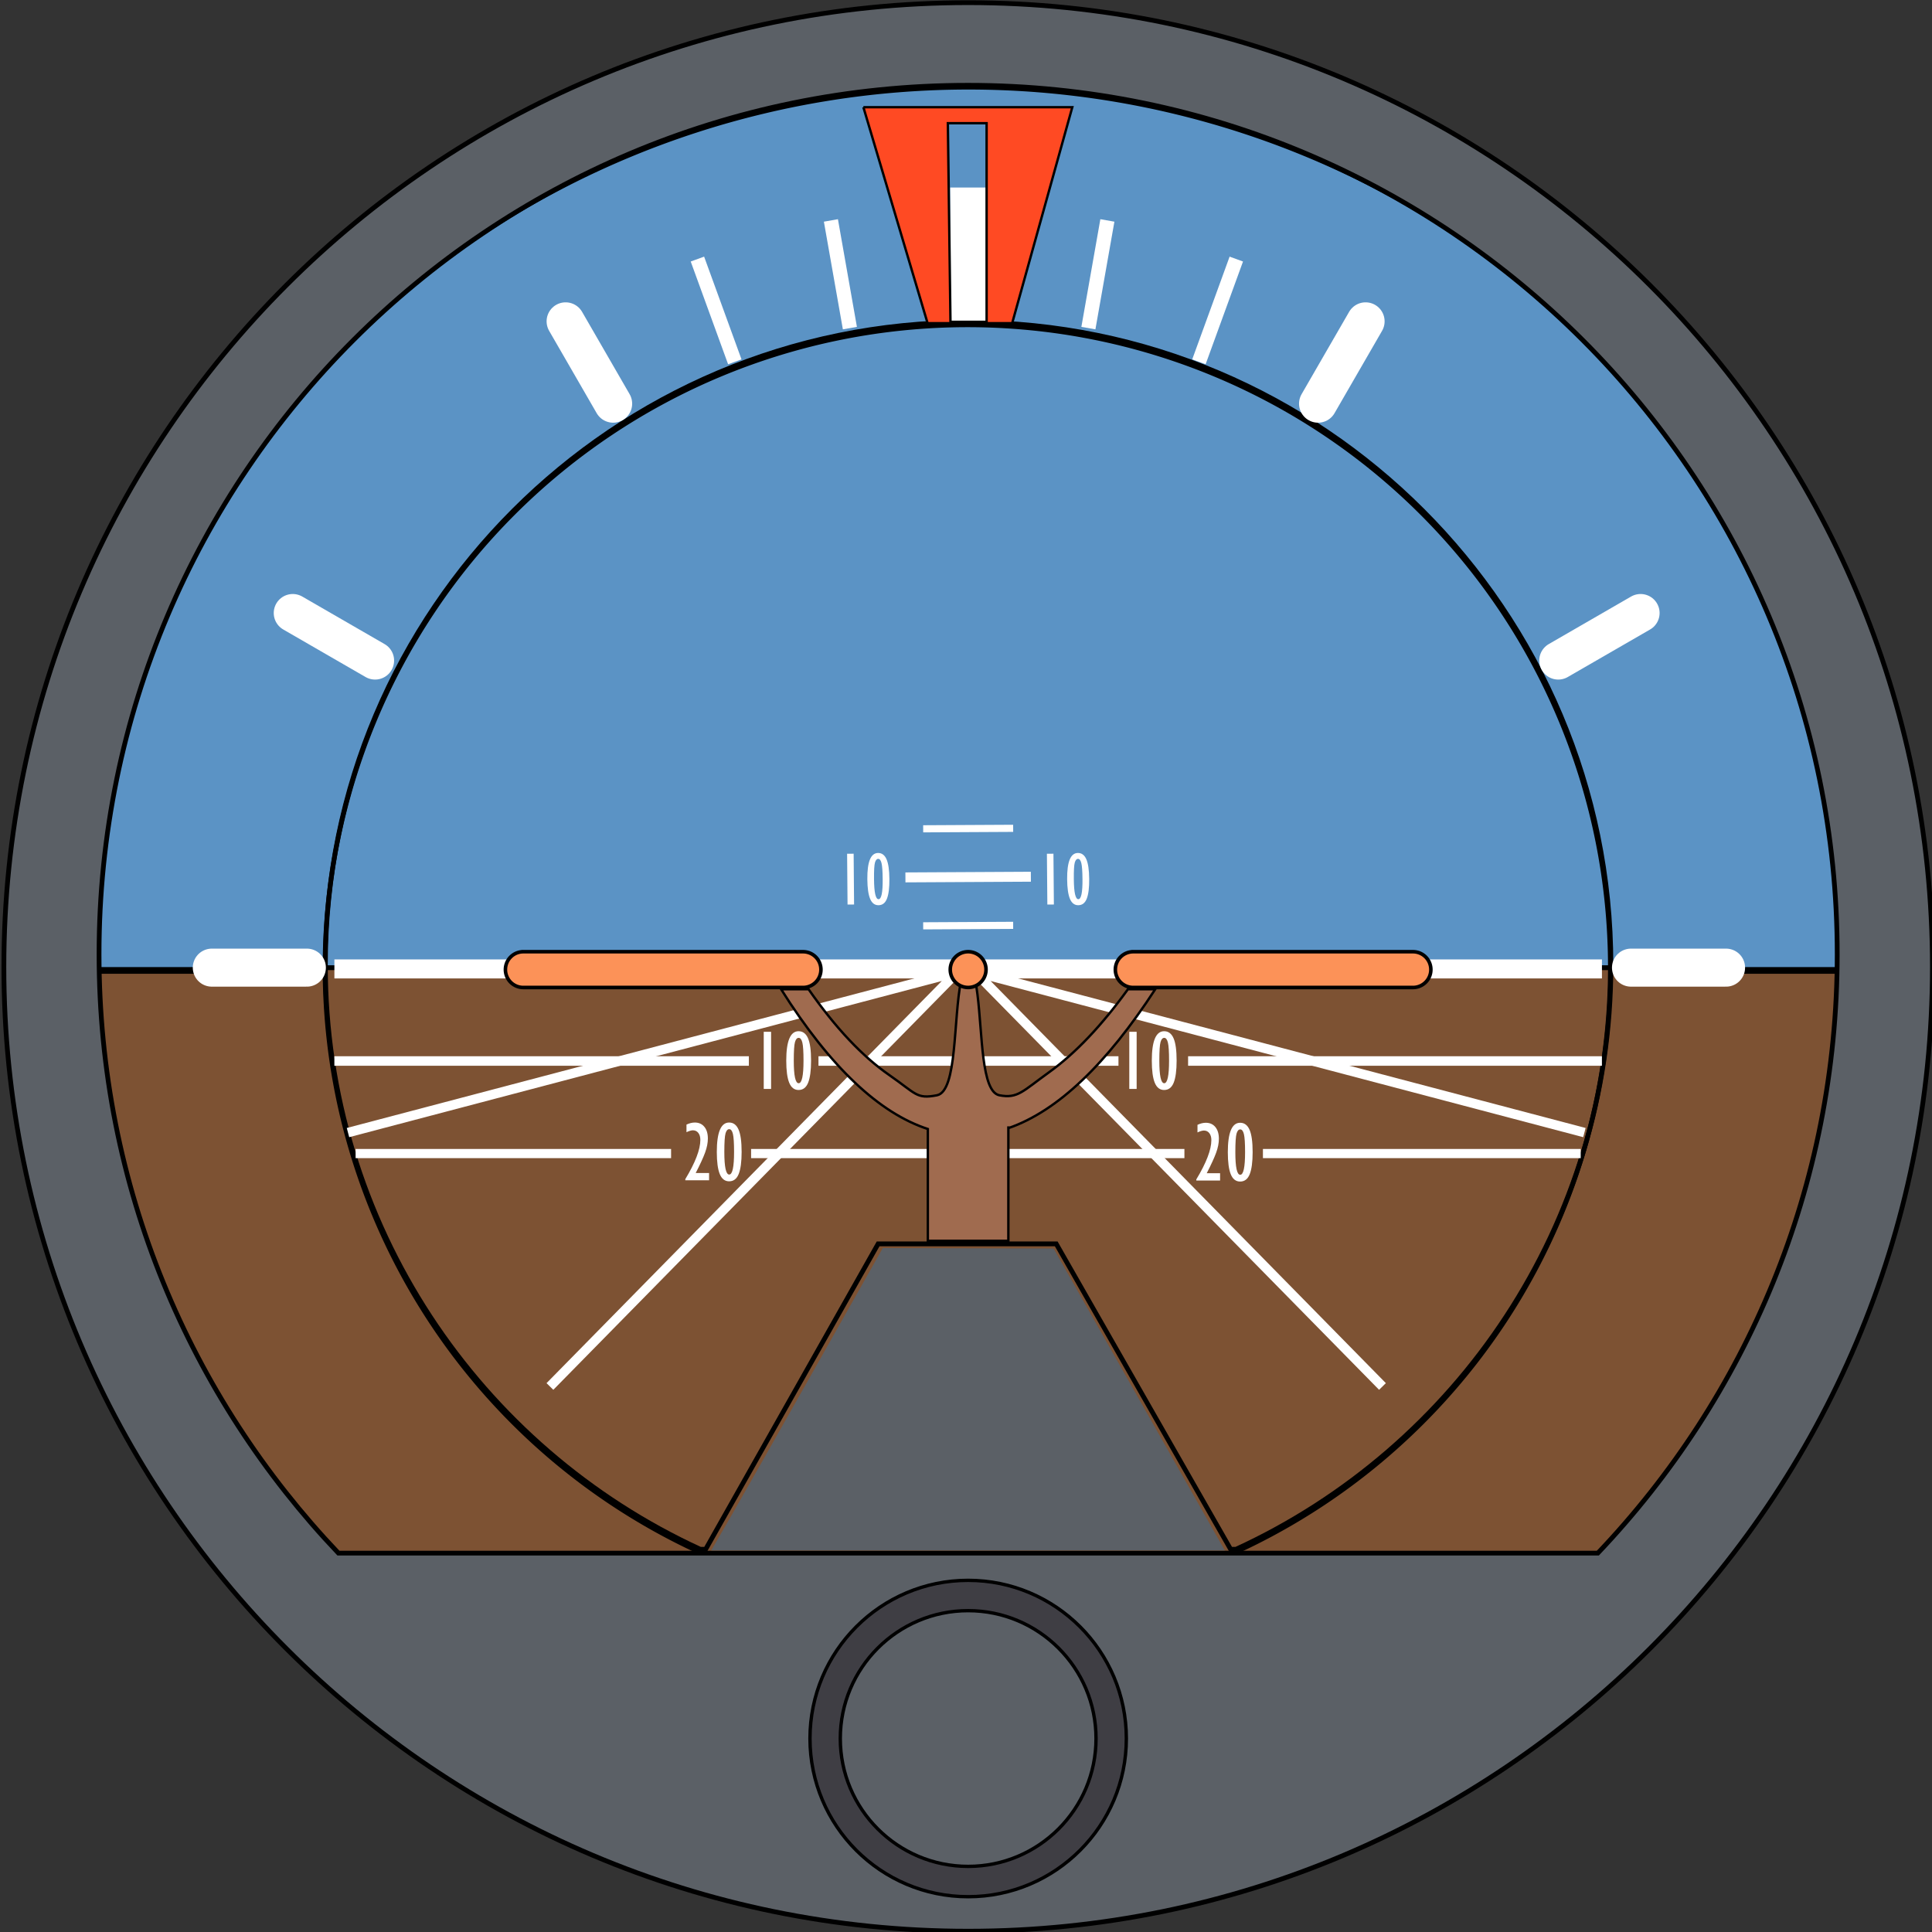 <?xml version="1.0" encoding="UTF-8"?>
<svg viewBox="0 0 281.25 281.25" xmlns="http://www.w3.org/2000/svg">
 <rect x="0" y="0" width="281.25" height="281.25" fill="#333333" stroke="none"/>
 <g transform="matrix(.692 0 0 .692 -349.04 -64.1)">
  <path transform="matrix(1.323 0 0 1.323 254.08 -587.8)" d="m483.74 668.65a140.53 140.53 0 1 1 -281.07 -1e-5l140.53 1e-5z" fill="#7d5233" fill-rule="evenodd" stroke="#000" stroke-linecap="square"/>
  <path transform="matrix(1.323 0 0 1.323 254.08 -587.89)" d="m202.67 668.65a140.53 140.53 0 0 1 281.07 1e-5h-140.53z" fill="#5b93c5" fill-rule="evenodd" stroke="#000" stroke-linecap="square"/>
  <path transform="matrix(.962 0 0 .962 377.79 -347.01)" d="m483.74 668.65a140.53 140.53 0 1 1 -281.07 -1e-5l140.53 1e-5z" fill="#7d5233" fill-rule="evenodd" stroke="#000" stroke-linecap="square"/>
  <path transform="matrix(.962 0 0 .962 377.79 -347.07)" d="m202.67 668.65a140.53 140.53 0 0 1 281.07 1e-5h-140.53z" fill="#5b93c5" fill-rule="evenodd" stroke="#000" stroke-linecap="square"/>
  <path d="m699.35 287.39 17.431-0.093" fill="none" stroke="#fff" stroke-linecap="square" stroke-width="1.5"/>
  <path d="m699.35 266.98 17.431-0.093" fill="none" stroke="#fff" stroke-linecap="square" stroke-width="1.5"/>
  <path d="m695.91 277.2 24.301-0.13" fill="none" stroke="#fff" stroke-linecap="square" stroke-width="2.091"/>
  <path d="m682.689,282.921-.093-10.687 1.375-.012 .093,10.687-1.375.012zm6.517.139c-.797.007-1.384-.439-1.762-1.336s-.574-2.276-.591-4.136c-.032-3.667.721-5.506 2.257-5.52 .792-.007 1.383.427 1.773,1.301s.594,2.267.61,4.178c.016,1.833-.154,3.208-.511,4.126s-.949,1.379-1.777,1.387zm.874-5.5c-.014-1.651-.096-2.773-.244-3.365s-.381-.887-.699-.885c-.307.003-.534.265-.681.787s-.212,1.682-.196,3.478c.024,2.818.341,4.224.951,4.218 .604-.005.894-1.417.87-4.234z" fill="#fff"/>
  <path d="m724.721,282.921-.093-10.687 1.375-.012 .093,10.687-1.375.012zm6.517.139c-.797.007-1.384-.439-1.762-1.336s-.574-2.276-.591-4.136c-.032-3.667.72-5.506 2.257-5.52 .792-.007 1.383.427 1.773,1.301s.594,2.267.61,4.178c.016,1.833-.154,3.208-.511,4.126s-.949,1.379-1.777,1.387zm.874-5.5c-.014-1.651-.096-2.773-.244-3.365s-.381-.887-.699-.885c-.307.003-.534.265-.681.787s-.212,1.682-.196,3.478c.024,2.818.341,4.224.951,4.218 .604-.005.894-1.417.87-4.234z" fill="#fff"/>
  <path d="m708.04 110.57c-100.92 0-182.81 81.885-182.81 182.81 0 48.811 19.158 93.177 50.362 125.98h264.93c31.205-32.8 50.362-77.166 50.362-125.98 0-100.92-81.932-182.81-182.85-182.81zm202.87 185.47c0 111.97-90.875 202.85-202.85 202.85s-202.85-90.875-202.85-202.85 90.875-202.85 202.85-202.85 202.85 90.875 202.85 202.85z" fill="#5b6066" fill-rule="evenodd" stroke="#000" stroke-linecap="square"/>
  <path d="m708.06 160.42c-74.632 0-135.22 60.586-135.22 135.22 0 54.525 32.347 101.53 78.875 122.91h1.125l36.281-64.25h37.469l36.688 64.25h1.125c46.528-21.373 78.875-68.381 78.875-122.91 0-74.632-60.586-135.22-135.22-135.22z" fill="none" stroke="#000" stroke-linecap="square"/>
  <path d="m574.74 296.46h266.65" fill="none" stroke="#fff" stroke-width="4"/>
  <path d="m662.4 335.3h91.156m16.517 0h66.848m-257.72 0h66.367" fill="none" stroke="#fff" stroke-width="1.933"/>
  <path d="m754.33 315.83h87.054m-164.81 0h63.108m-164.95 0h87.197" fill="none" stroke="#fff" stroke-width="2"/>
  <path d="m795.22 384.3-85.699-87.196 128.18 33.783m-217.62 53.413 85.699-87.196-128.18 33.783" fill="none" stroke="#fff" stroke-width="2"/>
  <path transform="translate(247.61 184.36)" d="m494.35 137.35v-12.023h1.547v12.023h-1.547zm7.33 0.22c-0.896 0-1.553-0.507-1.969-1.52s-0.624-2.566-0.624-4.658c0-4.125 0.864-6.188 2.593-6.188 0.891 1e-5 1.551 0.494 1.982 1.481s0.646 2.556 0.646 4.707c-1e-5 2.062-0.205 3.608-0.615 4.636s-1.081 1.542-2.013 1.542zm1.037-6.179c0-1.857-0.081-3.12-0.242-3.788s-0.42-1.002-0.778-1.002c-0.346 1e-5 -0.604 0.293-0.773 0.879s-0.255 1.89-0.255 3.911c0 3.17 0.343 4.755 1.028 4.755 0.68 0 1.02-1.585 1.02-4.755z" fill="#fff"/>
  <g transform="translate(264.55 203.45)" fill-rule="evenodd" stroke="#000" stroke-linecap="square">
   <path d="m442.03 95.406c-1.674 8.138-0.763 23.356-5.094 24.188s-4.321-0.302-9.969-4.219-11.332-9.911-17.031-18.094h-5.781c10.355 16.408 20.647 26.062 30.875 29.406v23.525h16.938v-23.837h0.031v0.125c10.353-3.592 20.635-13.482 30.875-29.219h-5.75c-5.504 7.625-11.044 13.482-16.594 17.469s-6.591 5.582-10.438 4.844-3.562-12.824-4.625-21.219c-0.134-1.057-0.282-2.059-0.469-2.969h-2.969z" fill="#a06b4f" stroke-width=".5"/>
   <path d="m349.93 89.392h58.849a3.762 3.762 0 0 1 3.762 3.762 3.762 3.762 0 0 1 -3.762 3.762h-58.849a3.762 3.762 0 0 1 -3.762 -3.762 3.762 3.762 0 0 1 3.762 -3.762" fill="#fc9258" stroke-width=".75"/>
   <path d="m478.24 89.392h58.849a3.762 3.762 0 0 1 3.762 3.762 3.762 3.762 0 0 1 -3.762 3.762h-58.849a3.762 3.762 0 0 1 -3.762 -3.762 3.762 3.762 0 0 1 3.762 -3.762" fill="#fc9258" stroke-width=".75"/>
   <path transform="translate(191.72 -202.77)" d="m255.55 295.92a3.762 3.762 0 1 1 -7.524 0 3.762 3.762 0 1 1 7.524 0z" fill="#fc9258" stroke-width=".75"/>
  </g>
  <path d="m657.65 412.51c2.004-3.458 10.125-17.77 18.046-31.805l14.402-25.518 17.968 0.047 17.968 0.047 18.012 31.758 18.012 31.758h-108.05l3.644-6.287z" fill="#5b6066"/>
  <path d="m741.34 458.36c0 18.369-14.908 33.277-33.277 33.277s-33.277-14.908-33.277-33.277 14.908-33.277 33.277-33.277 33.277 14.908 33.277 33.277zm-6.379 0c0 14.848-12.051 26.899-26.899 26.899s-26.899-12.051-26.899-26.899 12.051-26.899 26.899-26.899 26.899 12.051 26.899 26.899z" fill="#3f3e44" fill-rule="evenodd" stroke="#000" stroke-linecap="square" stroke-width=".707"/>
  <path d="m548.95 296.19h20" fill="none" stroke="#fff" stroke-linecap="round" stroke-width="8"/>
  <path d="m847.5 296.19h20" fill="none" stroke="#fff" stroke-linecap="round" stroke-width="8"/>
  <path d="m583.3 231.59-17.32-10" fill="none" stroke="#fff" stroke-linecap="round" stroke-width="8"/>
  <path d="m832.2 231.59 17.32-10" fill="none" stroke="#fff" stroke-linecap="round" stroke-width="8"/>
  <path d="m708.27 136.08v20" fill="none" stroke="#fff" stroke-linecap="square" stroke-width="8"/>
  <path d="m791.67 160.23-10 17.32" fill="none" stroke="#fff" stroke-linecap="round" stroke-width="8"/>
  <path d="m623.38 160.23 10 17.32" fill="none" stroke="#fff" stroke-linecap="round" stroke-width="8"/>
  <path transform="translate(170.71 184.36)" d="m494.35 137.35v-12.023h1.547v12.023h-1.547zm7.33 0.22c-0.896 0-1.553-0.507-1.969-1.52s-0.624-2.566-0.624-4.658c0-4.125 0.864-6.188 2.593-6.188 0.891 1e-5 1.551 0.494 1.982 1.481s0.646 2.556 0.646 4.707c-1e-5 2.062-0.205 3.608-0.615 4.636s-1.081 1.542-2.013 1.542zm1.037-6.179c0-1.857-0.081-3.12-0.242-3.788s-0.42-1.002-0.778-1.002c-0.346 1e-5 -0.604 0.293-0.773 0.879s-0.255 1.89-0.255 3.911c0 3.17 0.343 4.755 1.028 4.755 0.68 0 1.02-1.585 1.02-4.755z" fill="#fff"/>
  <path transform="translate(263.6 203.62)" d="m492.46 137.35v-0.237c2.109-3.492 3.164-6.246 3.164-8.262-1e-5 -0.609-0.142-1.097-0.426-1.463s-0.664-0.549-1.138-0.549c-0.334 1e-5 -0.785 0.132-1.353 0.396v-1.6c0.621-0.287 1.204-0.431 1.749-0.431 0.85 1e-5 1.52 0.3 2.013 0.901s0.738 1.422 0.738 2.465c-1e-5 0.902-0.193 1.884-0.58 2.944s-1.046 2.496-1.978 4.307h2.812v1.529h-5.001zm9.22 0.22c-0.896 0-1.553-0.507-1.969-1.52s-0.624-2.566-0.624-4.658c0-4.125 0.864-6.188 2.593-6.188 0.891 1e-5 1.551 0.494 1.982 1.481s0.646 2.556 0.646 4.707c-1e-5 2.062-0.205 3.608-0.615 4.636s-1.081 1.542-2.013 1.542zm1.037-6.179c0-1.857-0.081-3.12-0.242-3.788s-0.42-1.002-0.778-1.002c-0.346 1e-5 -0.604 0.293-0.773 0.879s-0.255 1.89-0.255 3.911c0 3.17 0.343 4.755 1.028 4.755 0.68 0 1.02-1.585 1.02-4.755z" fill="#fff"/>
  <path transform="translate(156.1 203.57)" d="m492.46 137.35v-0.237c2.109-3.492 3.164-6.246 3.164-8.262-1e-5 -0.609-0.142-1.097-0.426-1.463s-0.664-0.549-1.138-0.549c-0.334 1e-5 -0.785 0.132-1.353 0.396v-1.6c0.621-0.287 1.204-0.431 1.749-0.431 0.85 1e-5 1.52 0.3 2.013 0.901s0.738 1.422 0.738 2.465c-1e-5 0.902-0.193 1.884-0.58 2.944s-1.046 2.496-1.978 4.307h2.812v1.529h-5.001zm9.22 0.22c-0.896 0-1.553-0.507-1.969-1.52s-0.624-2.566-0.624-4.658c0-4.125 0.864-6.188 2.593-6.188 0.891 1e-5 1.551 0.494 1.982 1.481s0.646 2.556 0.646 4.707c-1e-5 2.062-0.205 3.608-0.615 4.636s-1.081 1.542-2.013 1.542zm1.037-6.179c0-1.857-0.081-3.12-0.242-3.788s-0.42-1.002-0.778-1.002c-0.346 1e-5 -0.604 0.293-0.773 0.879s-0.255 1.89-0.255 3.911c0 3.17 0.343 4.755 1.028 4.755 0.68 0 1.02-1.585 1.02-4.755z" fill="#fff"/>
  <path d="m679.45 140.48 3.473 19.696" fill="none" stroke="#fff" stroke-linecap="square" stroke-width="3"/>
  <path d="m737.09 140.48-3.473 19.696" fill="none" stroke="#fff" stroke-linecap="square" stroke-width="3"/>
  <path d="m651.62 148.54 6.84 18.794" fill="none" stroke="#fff" stroke-linecap="square" stroke-width="3"/>
  <path d="m763.96 148.54-6.84 18.794" fill="none" stroke="#fff" stroke-linecap="square" stroke-width="3"/>
  <path d="m686.02 115.18h43.951l-12.651 45.444h-5.375v-42.074h-8.155l0.556 42.074h-4.819l-13.506-45.444z" fill="#ff4a23" fill-rule="evenodd" stroke="#000" stroke-width=".5"/>
 </g>
</svg>
